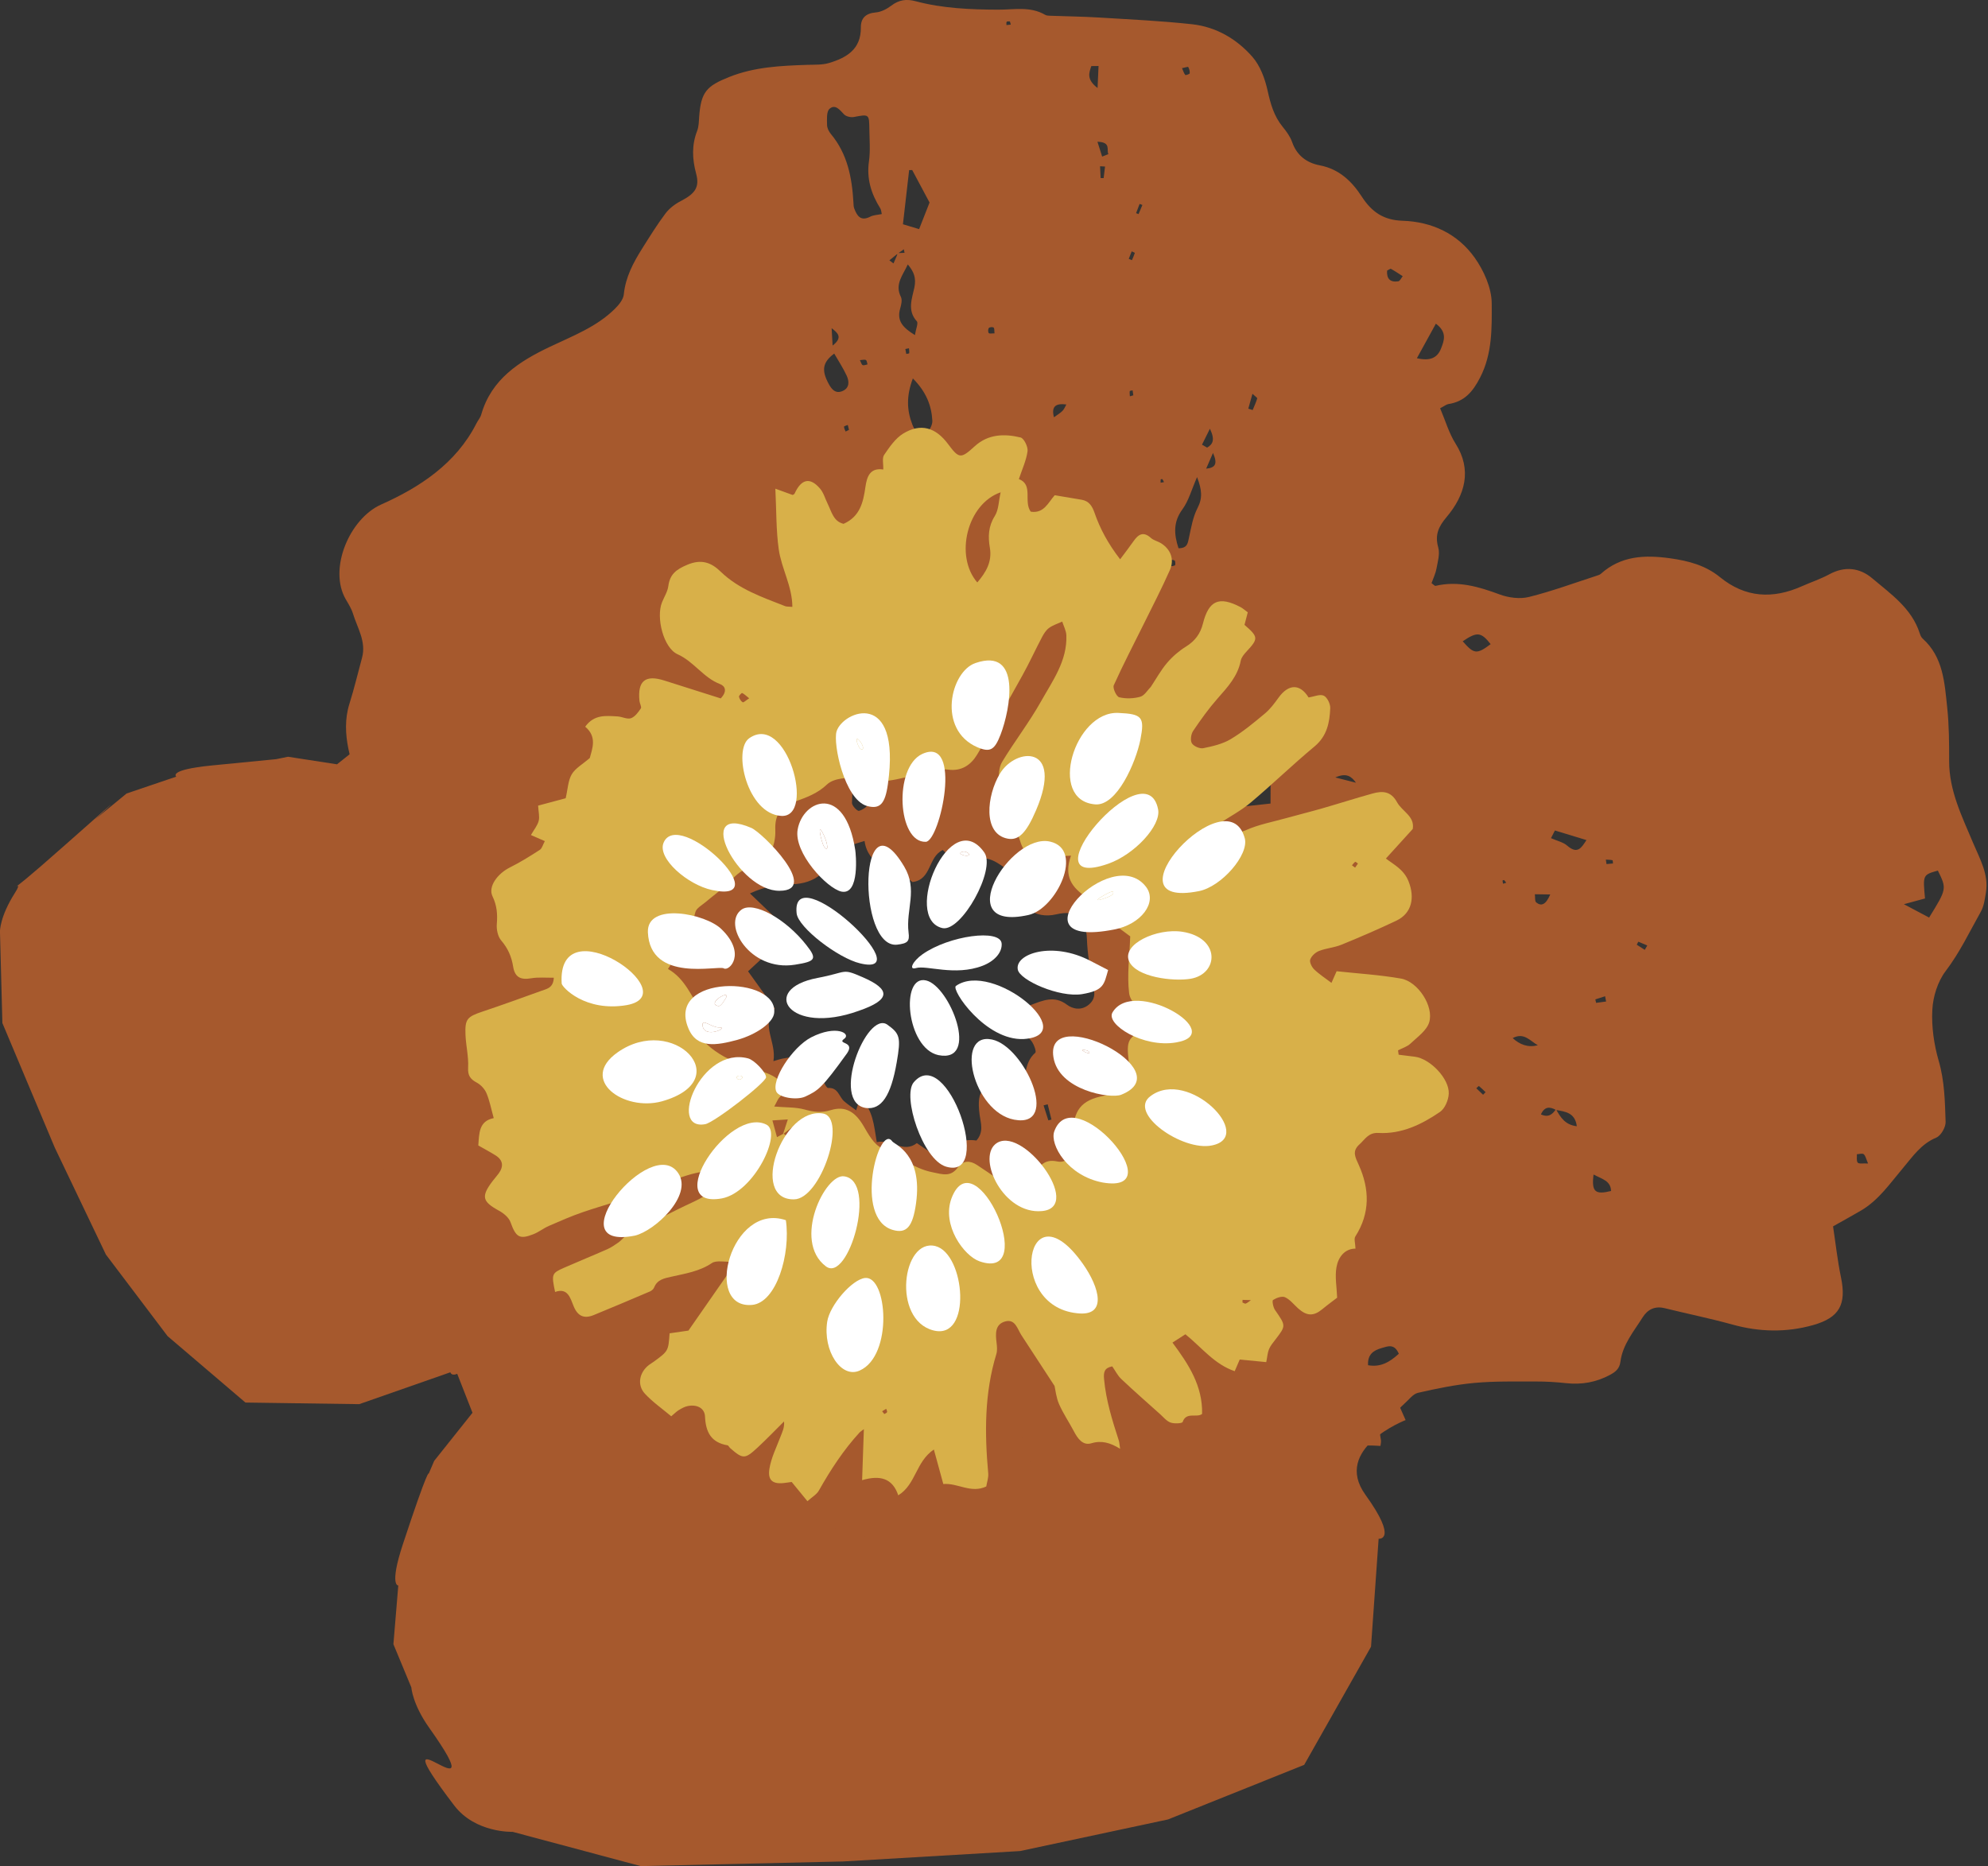<?xml version="1.0" encoding="UTF-8" standalone="no"?>
<!DOCTYPE svg PUBLIC "-//W3C//DTD SVG 1.1//EN" "http://www.w3.org/Graphics/SVG/1.1/DTD/svg11.dtd">
<svg width="100%" height="100%" viewBox="0 0 1262 1185" version="1.1" xmlns="http://www.w3.org/2000/svg" xmlns:xlink="http://www.w3.org/1999/xlink" xml:space="preserve" xmlns:serif="http://www.serif.com/" style="fill-rule:evenodd;clip-rule:evenodd;stroke-linejoin:round;stroke-miterlimit:2;">
    <rect x="0" y="0" width="1262" height="1185" fill="#333333" stroke="none"/>
    <g transform="matrix(1,0,0,1,-2611.49,-1000.55)">
        <g transform="matrix(2.659,0,0,2.659,290.998,-355.902)">
            <g transform="matrix(1,0,0,1,1010.98,701.587)">
                <path d="M0,125.689L-5.78,130.63C-5.78,130.63 -15.61,121.979 -22.834,130.691C-30.057,139.403 -30.768,136.226 -30.768,136.226L-52.524,143.837L-79.691,143.453L-98.282,127.588L-113.002,108.118L-125.213,82.575L-137.717,52.834L-138.294,30.984C-138.294,30.984 -138.386,27.505 -134.693,21.71C-131.388,16.522 -141.526,26.993 -122.515,10.112C-103.504,-6.769 -115.582,4.199 -115.582,4.199L-108.067,-1.978L-96.198,-6.004C-96.198,-6.004 -98.357,-7.618 -87.752,-8.669C-57.067,-11.712 -73.44,-9.954 -73.44,-9.954L-69.523,-10.754L-57.829,-8.945L-46.271,-18.148L-37.925,-14.811L-30.386,-10.392" style="fill:rgb(166,89,45);fill-rule:nonzero;"/>
            </g>
        </g>
        <g transform="matrix(2.659,0,0,2.659,290.998,-355.902)">
            <g transform="matrix(1,0,0,1,1204.71,932.768)">
                <path d="M0,-91.564L3.56,-83.543C3.56,-83.543 -14,-76.754 -6.04,-65.711C1.919,-54.668 -2.883,-55.203 -2.883,-55.203L-4.699,-29.426L-20.655,-1.214L-53.173,11.823L-88.485,19.368L-130.778,21.854L-179.05,22.957L-209.625,14.78C-209.625,14.78 -218.527,15.109 -223.57,8.494C-243.382,-17.501 -212.521,13.941 -229.561,-10.084C-233.559,-15.719 -233.81,-19.699 -233.81,-19.699L-238.094,-30.027L-236.93,-44.039C-236.93,-44.039 -239.139,-43.88 -235.823,-53.928C-229.634,-72.69 -229.665,-70.743 -229.665,-70.743L-228.36,-73.8L-219.215,-85.285L-225.393,-101.051L-216.034,-108.424L-205.636,-114.521" style="fill:rgb(166,89,45);fill-rule:nonzero;"/>
            </g>
        </g>
        <g transform="matrix(2.659,0,0,2.659,290.998,-355.902)">
            <g transform="matrix(1,0,0,1,1150.58,762.402)">
                <path d="M0,-137.146C-0.12,-137.382 -0.217,-137.638 -0.377,-137.843C-0.422,-137.901 -0.777,-137.828 -0.784,-137.783C-0.823,-137.528 -0.8,-137.263 -0.797,-137.001C-0.532,-137.048 -0.267,-137.095 0,-137.146M-36.781,-247.157C-37.045,-247.136 -37.421,-247.21 -37.543,-247.068C-37.682,-246.906 -37.594,-246.549 -37.604,-246.277C-37.259,-246.316 -36.913,-246.356 -36.567,-246.395C-36.639,-246.649 -36.709,-246.902 -36.781,-247.157M-7.32,-157.87C-7.375,-158.256 -7.433,-158.658 -7.489,-159.06C-7.728,-158.998 -8.159,-158.962 -8.172,-158.87C-8.228,-158.465 -8.162,-158.044 -8.14,-157.63C-7.905,-157.699 -7.671,-157.767 -7.32,-157.87M-40.455,-172.664C-40.531,-173.27 -40.441,-173.842 -40.675,-174.046C-40.888,-174.233 -41.638,-174.167 -41.81,-173.945C-42.021,-173.675 -42.034,-173.008 -41.832,-172.739C-41.678,-172.534 -41.056,-172.679 -40.455,-172.664M114.785,-25.458C114.986,-25.806 115.187,-26.155 115.387,-26.502C114.672,-26.802 113.957,-27.103 113.242,-27.404C113.119,-27.162 112.996,-26.92 112.873,-26.679C113.511,-26.272 114.148,-25.866 114.785,-25.458M76.186,9.141C76.384,8.936 76.582,8.73 76.78,8.525C76.259,8.026 75.748,7.514 75.192,7.055C75.156,7.025 74.782,7.403 74.566,7.59C75.105,8.108 75.646,8.625 76.186,9.141M105.651,-45.939C106.159,-45.987 106.68,-46.035 107.201,-46.083C107.162,-46.355 107.17,-46.843 107.077,-46.863C106.563,-46.974 106.024,-46.971 105.494,-47.007C105.533,-46.743 105.572,-46.479 105.651,-45.939M80.953,-41.244C81.204,-41.322 81.455,-41.401 81.706,-41.48C81.546,-41.694 81.406,-41.93 81.213,-42.109C81.157,-42.161 80.827,-42.041 80.829,-42.01C80.843,-41.753 80.904,-41.5 80.953,-41.244M-64.092,104.457C-64.155,103.603 -64.039,102.923 -64.25,102.799C-64.686,102.542 -65.295,102.583 -65.833,102.5C-65.86,102.934 -66.075,103.572 -65.873,103.758C-65.507,104.098 -64.892,104.169 -64.092,104.457M-63.458,-90.413C-63.038,-90.41 -62.783,-90.408 -62.528,-90.406C-62.53,-90.688 -62.438,-91.029 -62.563,-91.237C-62.678,-91.427 -63.029,-91.476 -63.276,-91.588C-63.335,-91.205 -63.395,-90.822 -63.458,-90.413M0.896,-116.984C1.615,-117.08 2.184,-117.047 2.619,-117.271C2.771,-117.349 2.726,-118.343 2.541,-118.43C2.101,-118.637 1.509,-118.625 1.014,-118.528C0.907,-118.506 0.946,-117.747 0.896,-116.984M-112.11,-29.615C-112.621,-30.449 -112.766,-30.999 -113.086,-31.134C-113.555,-31.332 -114.162,-31.303 -114.68,-31.206C-114.794,-31.184 -114.911,-30.177 -114.798,-30.125C-114.337,-29.914 -113.786,-29.898 -112.11,-29.615M-72.594,-166.268C-72.311,-165.724 -72.209,-165.208 -71.935,-165.087C-71.632,-164.955 -71.17,-165.185 -70.777,-165.257C-70.899,-165.619 -70.92,-166.152 -71.169,-166.297C-71.459,-166.468 -71.947,-166.301 -72.594,-166.268M-61.744,-168.928C-61.672,-168.539 -61.599,-168.148 -61.526,-167.758C-61.28,-167.81 -60.83,-167.839 -60.821,-167.918C-60.777,-168.307 -60.851,-168.709 -60.882,-169.106C-61.127,-169.055 -61.371,-169.005 -61.744,-168.928M4.307,-235.99C4.609,-235.306 4.758,-234.759 5.089,-234.364C5.179,-234.257 6.127,-234.579 6.146,-234.761C6.199,-235.254 6.033,-235.815 5.793,-236.263C5.736,-236.369 5.046,-236.135 4.307,-235.99M-14.07,-212.5C-14.466,-212.523 -14.862,-212.544 -15.258,-212.567C-15.212,-211.625 -15.166,-210.683 -15.12,-209.742C-14.881,-209.742 -14.642,-209.741 -14.402,-209.741C-14.292,-210.661 -14.181,-211.581 -14.07,-212.5M1.622,-63.786C2.565,-64.088 3.354,-64.116 3.527,-64.456C3.73,-64.857 3.578,-65.74 3.247,-66.018C2.972,-66.249 2.03,-66.082 1.727,-65.763C1.453,-65.478 1.646,-64.748 1.622,-63.786M-5.154,-203.315C-5.374,-203.403 -5.594,-203.49 -5.813,-203.578C-6.096,-202.842 -6.377,-202.106 -6.659,-201.371C-6.462,-201.294 -6.265,-201.217 -6.068,-201.141L-5.154,-203.315ZM-8.409,-190.456C-8.156,-190.351 -7.903,-190.246 -7.65,-190.141C-7.407,-190.714 -7.147,-191.282 -6.956,-191.872C-6.942,-191.911 -7.442,-192.118 -7.704,-192.246C-7.939,-191.649 -8.174,-191.052 -8.409,-190.456M-75.199,-149.62C-75.293,-150 -75.392,-150.399 -75.49,-150.798C-75.806,-150.658 -76.382,-150.522 -76.385,-150.375C-76.393,-149.993 -76.148,-149.606 -76.004,-149.221C-75.768,-149.338 -75.53,-149.456 -75.199,-149.62M45.836,-65.366C44.764,-66.875 43.557,-67.804 40.908,-66.625C43.15,-66.052 44.493,-65.709 45.836,-65.366M-27.761,11.421C-28.089,11.507 -28.418,11.592 -28.747,11.678C-28.365,12.872 -27.984,14.066 -27.604,15.259C-27.355,15.196 -27.108,15.131 -26.86,15.067C-27.16,13.852 -27.46,12.637 -27.761,11.421M-23.302,-155.685C-25.704,-155.996 -26.975,-155.347 -26.268,-152.623C-25.379,-153.276 -24.722,-153.648 -24.216,-154.167C-23.814,-154.58 -23.6,-155.172 -23.302,-155.685M102.984,-13.627L103.166,-12.801C103.962,-12.908 104.757,-13.014 105.552,-13.121C105.473,-13.541 105.394,-13.961 105.315,-14.381C104.538,-14.129 103.761,-13.878 102.984,-13.627M20.135,-154.688C20.481,-154.578 20.827,-154.466 21.174,-154.355C21.551,-155.273 21.98,-156.174 22.258,-157.122C22.309,-157.295 21.737,-157.651 21.126,-158.237C20.731,-156.826 20.434,-155.757 20.135,-154.688M11.706,-144.115C10.919,-142.304 10.496,-141.331 10.073,-140.358C12.285,-140.577 12.854,-141.489 11.706,-144.115M168.098,25.558C167.622,24.471 167.501,23.711 167.056,23.338C166.736,23.071 165.983,23.322 165.425,23.342C165.468,24.032 165.272,24.92 165.629,25.349C165.917,25.696 166.871,25.488 168.098,25.558M-79.342,-173.905C-79.275,-172.712 -79.209,-171.52 -79.111,-169.75C-76.541,-171.74 -77.953,-172.819 -79.342,-173.905M-14.76,-214.876C-14.263,-215.072 -13.765,-215.267 -13.267,-215.463C-13.789,-216.459 -12.526,-218.325 -15.883,-218.42C-15.438,-217.017 -15.1,-215.947 -14.76,-214.876M-15.62,-236.507C-16.196,-236.5 -16.773,-236.493 -17.35,-236.486C-17.851,-234.935 -18.602,-233.36 -15.854,-231.249C-15.752,-233.538 -15.686,-235.022 -15.62,-236.507M92.22,-38.685C90.656,-38.707 89.601,-38.721 88.545,-38.735C88.642,-38.061 88.494,-37.078 88.881,-36.772C90.032,-35.862 91.117,-36.118 92.22,-38.685M9.077,-146.083C9.484,-145.85 9.892,-145.617 10.3,-145.384C11.622,-146.162 12.271,-147.182 10.967,-149.89C10.084,-148.113 9.58,-147.098 9.077,-146.083M53.267,-187.652C53.12,-185.741 53.98,-184.791 55.937,-185.092C56.344,-185.155 56.647,-185.891 56.999,-186.317C56.069,-186.91 55.156,-187.531 54.194,-188.065C54.042,-188.15 53.671,-187.841 53.267,-187.652M-172.883,30.451C-171.944,30.321 -170.87,30.262 -170.866,30.159C-170.826,29.208 -170.972,28.249 -171.062,27.291C-171.626,27.384 -172.603,27.352 -172.676,27.592C-172.916,28.389 -172.83,29.285 -172.883,30.451M36.658,-56.548C34.351,-58.101 32.797,-56.559 30.916,-55.438C34.714,-53.777 34.714,-53.777 36.658,-56.548M-104.135,-58.294C-102.656,-57.141 -102.139,-56.504 -101.479,-56.274C-100.37,-55.887 -99.055,-55.905 -99.039,-57.458C-99.033,-57.996 -100.141,-58.784 -100.879,-59.017C-101.482,-59.208 -102.293,-58.742 -104.135,-58.294M-118.199,-9.574C-114.923,-9.218 -114.923,-9.218 -112.34,-11.17C-114.675,-12.923 -116.348,-12.243 -118.199,-9.574M83.252,-4.386C84.954,-2.824 86.893,-2.071 89.255,-2.676C87.398,-3.71 85.961,-5.833 83.252,-4.386M-51.118,38.838C-52.453,40.232 -53.521,41.347 -54.722,42.601C-51.266,42.495 -51.266,42.495 -51.118,38.838M102.557,28.188C102.049,32.318 102.931,33.064 106.738,32.122C106.656,29.673 104.646,29.302 102.557,28.188M22.85,-37.008C24.861,-33.78 26.602,-36.626 28.496,-37.158C25.611,-39.498 25.611,-39.498 22.85,-37.008M92.392,-52.13C93.854,-51.48 95.297,-51.181 96.268,-50.338C98.708,-48.219 99.628,-49.768 100.865,-51.669C98.199,-52.481 95.892,-53.184 93.335,-53.961C93.063,-53.433 92.733,-52.794 92.392,-52.13M71.321,-99.138C74.012,-96.048 74.683,-95.979 77.99,-98.455C75.682,-101.371 74.768,-101.464 71.321,-99.138M18.852,-59.676C21.653,-59.981 23.315,-60.162 25.439,-60.393C25.446,-62.235 25.452,-63.819 25.462,-66.58C22.975,-63.982 21.328,-62.262 18.852,-59.676M56.069,70.985C54.995,68.5 53.459,69.194 51.965,69.625C50.021,70.187 48.581,71.129 48.721,73.723C51.707,74.251 53.865,73.007 56.069,70.985M-34.735,96.972C-32.531,97.479 -31.474,97.035 -31.184,95.466C-30.813,93.463 -32.191,91.656 -35.334,90.221C-35.124,92.583 -34.936,94.719 -34.735,96.972M11.284,-32.719C14.939,-31.002 18.201,-32.381 19.536,-35.908C16.202,-36.71 13.856,-35.213 11.284,-32.719M32.394,91.036C30.118,91.406 28.542,91.402 27.211,91.973C26.39,92.326 25.433,93.573 25.467,94.38C25.501,95.216 26.565,96.541 27.35,96.679C28.329,96.85 29.81,96.317 30.479,95.56C31.321,94.607 31.562,93.122 32.394,91.036M60.382,-166.73C63.562,-165.997 65.28,-166.816 66.151,-169.061C66.874,-170.923 67.678,-172.908 64.915,-174.979C63.365,-172.159 61.973,-169.625 60.382,-166.73M-78.727,-167.839C-81.494,-165.768 -81.8,-163.887 -80.079,-160.667C-79.331,-159.265 -78.399,-158.171 -76.723,-158.901C-75.028,-159.639 -75.132,-161.228 -75.756,-162.579C-76.598,-164.397 -77.721,-166.087 -78.727,-167.839M3.47,-121.356C5.602,-121.342 5.682,-122.572 5.967,-123.875C6.494,-126.284 6.905,-128.824 8.02,-130.969C9.236,-133.313 9.072,-135.301 7.899,-138.341C6.564,-135.3 5.896,-132.68 4.411,-130.658C2.218,-127.669 2.348,-124.766 3.47,-121.356M184.761,-44.384C181.166,-43.375 181.166,-43.375 181.69,-37.727C180.178,-37.316 178.637,-36.897 176.653,-36.358C179.052,-35.087 180.878,-34.121 182.673,-33.169C186.896,-40.026 186.896,-40.026 184.761,-44.384M-61.163,-189.123C-62.289,-186.603 -64.343,-184.412 -62.813,-181.385C-62.453,-180.67 -62.707,-179.51 -62.967,-178.641C-63.862,-175.64 -62.324,-174.027 -59.459,-172.253C-59.229,-173.719 -58.601,-175.114 -59.008,-175.556C-61.378,-178.136 -60.104,-181.122 -59.589,-183.604C-59.103,-185.956 -59.734,-187.427 -61.163,-189.123M-59.951,-161.906C-61.561,-157.624 -61.374,-154.25 -60.074,-150.895C-59.524,-149.475 -58.575,-148.061 -56.95,-148.781C-56.094,-149.161 -55.246,-150.768 -55.298,-151.775C-55.483,-155.417 -56.765,-158.7 -59.951,-161.906M-66.21,-93.753C-64.702,-95.107 -63.457,-96.223 -62.344,-97.222C-63.796,-100.026 -65.143,-102.625 -66.478,-105.202C-71.978,-102.865 -71.918,-99.904 -66.21,-93.753M-60.108,-211.663C-60.353,-211.657 -60.596,-211.652 -60.839,-211.646C-61.325,-207.405 -61.811,-203.164 -62.32,-198.718C-60.984,-198.316 -59.852,-197.976 -58.458,-197.556C-57.496,-200.005 -56.644,-202.177 -55.965,-203.906C-57.473,-206.727 -58.79,-209.195 -60.108,-211.663M-71.278,-74.945C-72.589,-75.469 -73.533,-74.35 -73.691,-72.841C-74.121,-68.757 -74.382,-64.649 -74.487,-60.543C-74.504,-59.885 -73.218,-58.552 -72.817,-58.654C-71.929,-58.878 -70.597,-59.772 -70.548,-60.468C-70.354,-63.279 -70.525,-66.122 -70.668,-68.947C-70.761,-70.799 -71.036,-72.643 -71.278,-74.945M-67.369,-201.155C-67.497,-201.659 -67.507,-202.161 -67.735,-202.526C-69.893,-205.968 -71.025,-209.576 -70.433,-213.747C-70.077,-216.242 -70.304,-218.826 -70.336,-221.37C-70.383,-225.068 -70.397,-225.008 -74.048,-224.328C-74.781,-224.191 -75.896,-224.447 -76.377,-224.955C-77.407,-226.042 -78.498,-227.486 -79.851,-226.275C-80.606,-225.599 -80.451,-223.747 -80.436,-222.427C-80.428,-221.699 -80.009,-220.853 -79.523,-220.272C-75.558,-215.525 -74.482,-209.851 -74.137,-203.924C-74.109,-203.449 -74.115,-202.943 -73.953,-202.508C-73.283,-200.71 -72.406,-199.35 -70.109,-200.534C-69.335,-200.932 -68.36,-200.943 -67.369,-201.155M-68.563,20.462C-65.149,19.668 -62.209,23.205 -58.994,20.687C-57.285,21.861 -55.644,22.988 -53.845,24.223C-51.317,20.94 -48.299,19.549 -44.771,20.071C-42.954,17.986 -43.758,15.916 -44.017,13.905C-44.822,7.649 -43.079,6.228 -37.272,8.349C-36.441,8.652 -35.491,8.631 -34.487,8.776C-32.756,5.599 -33.635,1.616 -30.718,-0.891C-30.429,-1.138 -30.972,-2.667 -31.44,-3.403C-32.024,-4.321 -33.073,-4.939 -33.673,-5.851C-35.53,-8.671 -34.845,-11.18 -31.704,-12.328C-28.962,-13.329 -26.218,-14.657 -23.188,-12.376C-21.818,-11.344 -19.695,-10.847 -17.87,-12.437C-16.055,-14.018 -16.667,-15.736 -17.031,-17.667C-17.677,-21.084 -18.271,-24.554 -18.395,-28.02C-18.576,-33.135 -20.796,-35.088 -25.759,-33.929C-30.793,-32.753 -34.897,-35.816 -35.272,-40.974C-35.338,-41.877 -35.354,-43.249 -35.895,-43.576C-38.652,-45.247 -41.01,-48.064 -44.817,-47.181C-47.9,-46.466 -50.689,-47.073 -52.803,-49.299C-56.406,-47.595 -55.405,-42.229 -60.04,-41.652C-63.791,-44.937 -70.507,-44.739 -71.488,-51.458C-74.081,-50.672 -76.26,-50.013 -78.615,-49.3C-79.712,-44.292 -83.266,-41.285 -88.781,-41.117C-92.065,-41.016 -95.252,-40.644 -98.838,-38.928C-96.76,-36.939 -95.062,-35.333 -93.386,-33.704C-90.148,-30.558 -90.137,-28.925 -93.338,-25.892C-95.247,-24.083 -97.184,-22.301 -99.294,-20.333C-97.182,-17.394 -95.101,-14.498 -92.913,-11.452C-96.332,-7.398 -92.469,-3.551 -93.238,1.118C-92.091,0.788 -91.635,0.616 -91.164,0.528C-84.896,-0.642 -84.232,-0.278 -81.428,5.675C-81.102,6.368 -80.554,7.546 -80.17,7.522C-77.792,7.371 -77.595,9.591 -76.382,10.673C-75.535,11.429 -74.569,12.051 -73.488,12.859C-73.058,11.497 -72.84,10.806 -72.539,9.854C-69.412,12.782 -69.273,16.357 -68.563,20.462M93.593,12.775C92.143,11.982 90.897,11.861 89.989,13.834C91.837,14.673 92.761,13.775 93.585,12.599C94.65,14.478 95.729,16.341 98.564,16.657C98.14,13.392 95.798,13.168 93.593,12.775M-63.663,-191.83C-63.088,-191.853 -62.513,-191.877 -61.938,-191.901C-61.993,-192.179 -62.049,-192.459 -62.105,-192.737C-62.621,-192.372 -63.137,-192.007 -63.652,-191.642C-64.287,-191.129 -64.921,-190.616 -65.556,-190.103C-65.228,-189.857 -64.899,-189.61 -64.572,-189.364C-64.285,-190.024 -63.99,-190.68 -63.717,-191.345C-63.66,-191.484 -63.678,-191.654 -63.663,-191.83M65.929,-154.78C67.211,-151.775 68.042,-148.815 69.619,-146.33C73.582,-140.087 71.905,-134.058 67.479,-128.813C65.527,-126.5 64.634,-124.541 65.481,-121.534C65.914,-119.999 65.36,-118.134 65.048,-116.457C64.825,-115.259 64.264,-114.125 63.878,-113.031C64.34,-112.699 64.634,-112.325 64.829,-112.371C70.203,-113.633 75.137,-112.182 80.136,-110.325C82.277,-109.529 84.975,-109.181 87.146,-109.722C92.658,-111.094 98.016,-113.084 103.433,-114.833C103.733,-114.93 104.063,-115.04 104.291,-115.244C109.131,-119.574 114.782,-119.802 120.862,-118.953C125.231,-118.341 129.276,-117.279 132.73,-114.46C138.795,-109.511 145.354,-109.181 152.312,-112.289C154.479,-113.256 156.76,-114.001 158.835,-115.129C162.532,-117.139 166.099,-116.706 169.087,-114.178C173.522,-110.427 178.503,-107.027 180.429,-101.054C180.572,-100.607 180.773,-100.103 181.108,-99.804C186.059,-95.365 186.359,-89.22 186.991,-83.296C187.441,-79.064 187.457,-74.773 187.452,-70.509C187.444,-63.404 190.55,-57.27 193.187,-50.959C194.768,-47.177 196.949,-43.497 196.227,-39.128C195.97,-37.582 195.769,-35.907 195.022,-34.582C192.329,-29.794 189.996,-24.832 186.613,-20.382C184.72,-17.892 183.602,-14.301 183.435,-11.137C183.22,-7.088 183.835,-2.831 184.97,1.083C186.365,5.901 186.448,10.761 186.608,15.627C186.65,16.896 185.489,18.919 184.378,19.378C180.757,20.873 178.762,23.884 176.432,26.641C173.361,30.275 170.66,34.281 166.44,36.772C164.409,37.971 162.336,39.098 159.736,40.566C160.322,44.42 160.779,48.638 161.634,52.774C162.958,59.185 161.3,62.368 154.934,64.153C148.564,65.939 142.175,65.805 135.756,64.028C130.405,62.546 124.952,61.441 119.56,60.11C117.2,59.527 115.473,60.393 114.265,62.312C112.159,65.659 109.513,68.772 108.975,72.875C108.759,74.521 107.88,75.273 106.508,76.016C103.175,77.822 99.705,78.411 95.97,78.006C93.62,77.751 91.245,77.605 88.882,77.612C83.969,77.626 79.03,77.504 74.148,77.949C69.606,78.363 65.092,79.297 60.637,80.319C59.421,80.597 58.452,82 57.394,82.914C56.461,83.717 55.674,84.758 54.627,85.346C51.112,87.319 51.09,87.257 51.801,91.633C51.872,92.07 51.724,92.541 51.677,92.996C46.452,92.706 46.423,92.682 43.061,97.022C40.921,99.782 38.795,102.561 36.827,105.444C34.992,108.134 32.81,109.442 29.35,109.631C25.321,109.851 21.29,110.936 17.377,112.054C13.66,113.117 10.077,112.543 6.584,111.662C-0.024,109.994 -6.572,108.059 -13.073,106.005C-18.114,104.415 -22.83,104.176 -27.871,106.443C-34.685,109.507 -41.965,111.039 -49.467,111.719C-54.192,112.149 -58.843,113.42 -63.527,114.312C-69.335,115.417 -74.828,114.762 -80.147,111.956C-82.634,110.644 -85.438,109.787 -88.196,109.17C-95.615,107.512 -103.081,106.06 -110.543,104.604C-112.821,104.159 -114.571,103.091 -116.258,101.475C-119.006,98.842 -121.288,98.564 -123.771,101.227C-127.469,105.192 -132.107,105.301 -136.696,105.816C-137.066,105.461 -137.464,105.266 -137.494,105.025C-138.068,100.389 -140.441,97.429 -144.759,95.3C-148.834,93.291 -152.338,90.141 -156.17,87.608C-157.808,86.525 -157.749,85.076 -157.733,83.433C-157.713,81.229 -157.67,78.976 -158.08,76.83C-158.566,74.286 -159.845,72.253 -162.432,70.95C-165.924,69.189 -165.974,68.528 -165.018,64.493C-164.008,60.225 -165.912,56.531 -168.118,53.339C-171.356,48.652 -175.291,44.444 -178.934,40.036C-179.031,39.916 -179.238,39.87 -179.304,39.743C-183.507,31.643 -190.263,24.354 -187.893,14.127C-187.455,12.24 -186.328,10.234 -184.925,8.914C-182.629,6.753 -181.627,4.25 -183.019,1.673C-185.469,-2.863 -183.933,-7.305 -183.558,-11.809C-183.454,-13.052 -183.261,-14.29 -183.196,-15.534C-182.894,-21.357 -182.674,-27.185 -182.298,-33.002C-182.219,-34.222 -181.576,-35.399 -181.251,-36.61C-180.804,-38.273 -180.184,-39.931 -180.037,-41.625C-179.618,-46.458 -180.139,-47.017 -184.758,-48.111C-186.412,-48.502 -188.016,-49.113 -189.442,-49.56C-189.528,-50.18 -189.627,-50.414 -189.56,-50.482C-185.791,-54.25 -187.306,-57.334 -189.967,-61.238C-192.403,-64.813 -193.872,-69.311 -194.739,-73.61C-195.416,-76.964 -195.589,-80.652 -194.474,-84.183C-193.331,-87.806 -192.459,-91.514 -191.46,-95.182C-190.403,-99.057 -192.558,-102.29 -193.614,-105.727C-193.982,-106.927 -194.685,-108.039 -195.325,-109.138C-199.556,-116.402 -194.429,-128.433 -186.894,-131.794C-177.75,-135.873 -169.01,-141.542 -164.14,-151.172C-163.781,-151.881 -163.213,-152.519 -163,-153.263C-160.573,-161.748 -153.933,-165.966 -146.61,-169.455C-141.177,-172.044 -135.478,-174.181 -131.096,-178.521C-130.148,-179.459 -129.079,-180.748 -128.959,-181.962C-128.552,-186.097 -126.688,-189.557 -124.563,-192.938C-122.788,-195.764 -121.023,-198.612 -119.023,-201.277C-118.11,-202.492 -116.764,-203.525 -115.401,-204.232C-112.013,-205.99 -110.799,-207.477 -111.689,-210.798C-112.634,-214.319 -112.771,-217.622 -111.443,-221.032C-111.051,-222.041 -111.05,-223.22 -110.972,-224.328C-110.544,-230.336 -109.183,-231.731 -103.788,-233.885C-97.743,-236.299 -91.491,-236.564 -85.169,-236.781C-83.424,-236.841 -81.592,-236.732 -79.957,-237.224C-75.792,-238.474 -72.312,-240.487 -72.368,-245.689C-72.393,-247.915 -71.216,-249.093 -68.814,-249.294C-67.527,-249.402 -66.152,-250.119 -65.094,-250.923C-63.271,-252.307 -61.497,-252.563 -59.296,-251.976C-52.834,-250.251 -46.188,-249.981 -39.546,-249.958C-35.766,-249.944 -31.926,-250.804 -28.371,-248.729C-27.99,-248.507 -27.448,-248.517 -26.979,-248.499C-23.19,-248.356 -19.396,-248.318 -15.614,-248.086C-8.164,-247.628 -0.697,-247.286 6.717,-246.476C12.444,-245.85 17.377,-242.958 21.107,-238.697C22.976,-236.563 24.109,-233.483 24.736,-230.645C25.438,-227.463 26.257,-224.523 28.348,-221.971C29.246,-220.875 30.136,-219.655 30.595,-218.339C31.72,-215.115 34.104,-213.373 37.194,-212.787C41.84,-211.907 44.881,-208.943 47.237,-205.299C49.597,-201.651 52.439,-199.695 56.938,-199.554C63.946,-199.335 70.097,-196.463 74.156,-190.76C76.363,-187.66 78.225,-183.518 78.245,-179.835C78.277,-173.936 78.406,-167.832 75.478,-162.122C73.71,-158.677 71.717,-156.366 67.882,-155.778C67.443,-155.71 67.048,-155.364 65.929,-154.78" style="fill:rgb(166,89,45);fill-rule:nonzero;"/>
            </g>
        </g>
        <g transform="matrix(2.659,0,0,2.659,290.998,-355.902)">
            <g transform="matrix(1,0,0,1,1196.21,762.405)">
                <path d="M0,-45.089C0.229,-45.419 0.453,-45.742 0.677,-46.067C0.454,-46.215 0.112,-46.537 0.03,-46.481C-0.276,-46.272 -0.498,-45.938 -0.751,-45.65C-0.538,-45.491 -0.325,-45.332 0,-45.089M-112.392,85.382C-112.162,85.231 -111.808,85.124 -111.738,84.919C-111.666,84.704 -111.868,84.397 -111.95,84.131C-112.272,84.325 -112.596,84.519 -112.919,84.714C-112.743,84.936 -112.568,85.159 -112.392,85.382M-54.578,-79.803C-54.684,-80.075 -54.79,-80.349 -54.896,-80.622C-55.591,-80.355 -56.287,-80.087 -56.982,-79.82C-56.876,-79.546 -56.77,-79.271 -56.663,-78.996C-55.968,-79.265 -55.272,-79.533 -54.578,-79.803M-26.868,58.116C-26.876,58.326 -26.883,58.537 -26.891,58.748C-26.624,58.844 -26.295,59.087 -26.104,59.005C-25.658,58.814 -25.279,58.468 -24.873,58.184C-25.538,58.162 -26.203,58.139 -26.868,58.116M-144.654,-85.527C-145.456,-86.16 -145.855,-86.576 -146.343,-86.788C-146.458,-86.839 -147.145,-86.142 -147.09,-85.894C-146.98,-85.396 -146.626,-84.826 -146.201,-84.578C-146.008,-84.465 -145.409,-85.044 -144.654,-85.527M-175.866,3.773C-175.948,3.579 -176.029,3.386 -176.11,3.191C-176.845,3.475 -177.579,3.759 -178.313,4.043C-178.21,4.281 -178.105,4.52 -178.002,4.759C-177.29,4.431 -176.578,4.101 -175.866,3.773M-140.155,41.111C-141.769,41.524 -143.382,41.937 -145.27,42.421C-142.688,44.588 -142.688,44.588 -140.155,41.111M-90.196,-113.187C-88.12,-115.62 -86.621,-118.116 -87.2,-121.494C-87.65,-124.117 -87.573,-126.59 -86.016,-129.058C-85.086,-130.529 -85.104,-132.599 -84.624,-134.715C-92.646,-131.949 -95.666,-119.485 -90.196,-113.187M-67.833,-47.958C-70.511,-47.798 -72.313,-47.736 -74.106,-47.573C-77.411,-47.274 -79.048,-48.405 -79.946,-51.368C-80.321,-52.607 -80.886,-54.039 -81.833,-54.799C-83.874,-56.437 -84.42,-58.587 -84.731,-60.922C-84.938,-62.459 -85.211,-64.017 -85.145,-65.552C-85.075,-67.165 -85.068,-69.022 -84.285,-70.32C-81.328,-75.22 -77.792,-79.78 -74.998,-84.764C-72.232,-89.696 -68.699,-94.472 -68.936,-100.572C-68.979,-101.674 -69.576,-102.753 -69.917,-103.842C-70.976,-103.354 -72.135,-103.003 -73.061,-102.331C-73.781,-101.808 -74.32,-100.943 -74.75,-100.128C-76.341,-97.11 -77.758,-93.995 -79.415,-91.015C-82.943,-84.669 -86.484,-78.325 -90.224,-72.103C-91.712,-69.626 -93.955,-68.036 -97.217,-68.503C-98.402,-68.673 -99.678,-68.275 -100.903,-68.08C-106.754,-67.15 -112.321,-64.504 -118.602,-66.201C-120.894,-66.82 -124.521,-66.439 -126.062,-64.967C-128.352,-62.776 -131.015,-61.846 -133.631,-60.898C-137.089,-59.644 -138.566,-57.868 -138.42,-54.073C-138.269,-50.126 -140.087,-46.227 -143.941,-45.309C-146.939,-44.595 -148.234,-42.73 -150.076,-41.006C-151.639,-39.545 -153.387,-38.284 -155.02,-36.896C-155.911,-36.137 -157.258,-35.431 -157.501,-34.473C-158.764,-29.513 -161.229,-25.158 -164.043,-20.9C-159.869,-18.527 -158.51,-14.273 -156.014,-10.847C-156.938,-9.764 -157.712,-8.858 -158.554,-7.87C-155.108,-1.397 -149.243,1.211 -142.867,3.163C-141.126,3.696 -139.261,4.293 -137.88,5.395C-136.678,6.355 -135.54,7.979 -137.343,9.694C-137.835,10.162 -138.07,10.898 -138.678,11.951C-135.898,12.19 -133.551,12.073 -131.399,12.668C-129.245,13.264 -127.416,13.499 -125.155,12.808C-121.616,11.727 -119.294,13.294 -117.354,16.593C-116.202,18.551 -114.898,21.003 -113.036,21.843C-108.977,23.672 -105.554,26.705 -100.95,27.634C-98.456,28.137 -96.566,28.859 -94.834,26.48C-93.575,24.752 -91.893,24.845 -90.296,25.89C-87.185,27.926 -84.148,30.077 -80.738,32.415C-78.822,32.132 -77.561,30.452 -76.583,28.396C-75.518,26.155 -74.142,24.434 -71.207,25.05C-69.061,25.5 -68.025,24.162 -67.646,22.282C-67.404,21.078 -67.306,19.824 -67.313,18.594C-67.349,12.913 -65.4,10.423 -60.014,9.388C-56.087,8.633 -53.537,5.239 -54.01,1.398C-54.667,-3.95 -54.3,-4.605 -49.576,-6.736C-49.198,-6.906 -48.938,-7.334 -48.529,-7.732C-49.055,-8.239 -49.567,-8.61 -49.92,-9.098C-51.357,-11.087 -53.696,-12.999 -53.954,-15.149C-54.473,-19.484 -53.85,-23.956 -53.688,-28.681C-55.914,-30.333 -58.438,-32.207 -60.693,-33.881C-61.983,-35.443 -62.883,-37.124 -64.277,-38.097C-67.491,-40.341 -69.632,-42.857 -67.833,-47.958M-136.451,18.43C-135.752,18.842 -134.828,19.765 -134.393,19.574C-132.771,18.861 -131.309,17.784 -129.467,16.646C-130.438,15.879 -131.11,15.349 -131.769,14.828C-133.488,16.16 -135.036,17.359 -136.583,18.565C-136.236,17.5 -135.891,16.434 -135.435,15.032C-136.907,15.128 -137.884,15.191 -139.107,15.27C-138.692,16.793 -138.372,17.968 -138.021,19.26C-137.24,18.848 -136.846,18.639 -136.451,18.43M-48.777,-88.248C-47.493,-90.179 -46.37,-92.247 -44.877,-94C-43.597,-95.503 -42.022,-96.853 -40.345,-97.897C-38.212,-99.224 -36.934,-100.962 -36.335,-103.348C-34.938,-108.911 -32.477,-109.985 -27.344,-107.297C-26.804,-107.015 -26.343,-106.581 -25.625,-106.057C-25.879,-105.083 -26.136,-104.097 -26.405,-103.062C-23.08,-100.185 -23.062,-99.775 -25.889,-96.731C-26.481,-96.092 -27.144,-95.314 -27.3,-94.508C-28.019,-90.8 -30.417,-88.226 -32.791,-85.531C-34.938,-83.095 -36.851,-80.435 -38.665,-77.738C-39.174,-76.983 -39.391,-75.497 -38.977,-74.803C-38.549,-74.086 -37.093,-73.444 -36.257,-73.613C-34.004,-74.068 -31.632,-74.619 -29.693,-75.777C-26.798,-77.508 -24.161,-79.704 -21.559,-81.874C-20.299,-82.924 -19.269,-84.295 -18.304,-85.643C-15.861,-89.054 -13.12,-88.993 -11.11,-85.731C-9.771,-85.932 -8.36,-86.578 -7.472,-86.149C-6.644,-85.748 -5.896,-84.183 -5.937,-83.164C-6.074,-79.729 -6.708,-76.505 -9.692,-74.024C-14.887,-69.706 -19.743,-64.983 -24.915,-60.637C-27.219,-58.7 -29.944,-57.267 -32.975,-55.279C-30.334,-53.261 -28.604,-52.9 -26.104,-54.023C-23.055,-55.392 -19.667,-56.016 -16.415,-56.925C-13.58,-57.718 -10.72,-58.418 -7.892,-59.233C-3.879,-60.387 0.098,-61.663 4.12,-62.78C6.494,-63.44 8.53,-63.418 10.022,-60.7C11.229,-58.501 14.294,-57.365 13.759,-54.318C11.631,-51.977 9.57,-49.709 7.354,-47.269C9.146,-45.865 11.593,-44.709 12.734,-41.887C14.319,-37.968 13.572,-34.203 9.868,-32.44C5.551,-30.384 1.151,-28.49 -3.275,-26.68C-4.971,-25.987 -6.896,-25.866 -8.604,-25.197C-9.471,-24.859 -10.412,-23.997 -10.71,-23.156C-10.928,-22.538 -10.357,-21.362 -9.78,-20.802C-8.592,-19.646 -7.164,-18.735 -5.643,-17.578C-5.387,-18.155 -5.047,-18.92 -4.411,-20.355C0.567,-19.814 5.814,-19.503 10.958,-18.601C14.979,-17.895 18.854,-12.008 17.687,-8.163C17.089,-6.193 14.88,-4.649 13.231,-3.089C12.438,-2.337 11.256,-1.994 10.249,-1.467C10.298,-1.118 10.348,-0.77 10.396,-0.42C11.674,-0.263 12.952,-0.104 14.229,0.053C17.882,0.5 22.543,5.294 22.359,8.912C22.283,10.417 21.441,12.433 20.273,13.234C15.887,16.24 11.07,18.568 5.562,18.259C3.181,18.125 2.377,19.786 1.039,20.989C-0.778,22.625 0.017,24.003 0.873,25.896C3.466,31.634 3.621,37.413 0.056,42.979C-0.318,43.563 0.054,44.625 0.093,45.882C-2.464,45.885 -4.016,47.883 -4.446,50.313C-4.854,52.616 -4.379,55.074 -4.288,57.6C-5.272,58.358 -6.596,59.319 -7.853,60.359C-9.895,62.049 -11.525,62.014 -13.601,60.153C-14.632,59.229 -15.538,58.029 -16.742,57.484C-17.479,57.15 -18.789,57.639 -19.595,58.148C-19.854,58.312 -19.568,59.888 -19.121,60.532C-16.506,64.303 -16.472,64.268 -19.004,67.566C-19.566,68.299 -20.187,69.031 -20.544,69.864C-20.894,70.681 -20.939,71.626 -21.214,72.981C-23.333,72.774 -25.285,72.583 -27.542,72.361C-27.853,73.081 -28.251,74.001 -28.746,75.147C-33.572,73.496 -36.45,69.653 -40.509,66.332C-41.115,66.721 -42.198,67.415 -43.604,68.317C-39.714,73.544 -36.383,78.662 -36.527,85.347C-37.762,86.372 -40.309,84.751 -41.168,87.268C-41.293,87.633 -43.182,87.727 -44.062,87.41C-45.016,87.066 -45.763,86.115 -46.568,85.393C-49.669,82.617 -52.799,79.871 -55.824,77.014C-56.699,76.187 -57.258,75.027 -57.979,73.995C-59.862,74.356 -60.083,75.377 -59.933,77.04C-59.474,82.114 -57.968,86.905 -56.415,91.701C-56.278,92.125 -56.269,92.591 -56.102,93.677C-58.445,92.24 -60.494,91.617 -62.964,92.361C-65.041,92.987 -66.254,91.182 -67.174,89.432C-68.313,87.265 -69.718,85.221 -70.687,82.984C-71.381,81.38 -71.547,79.548 -71.751,78.672C-74.65,74.231 -77.163,70.391 -79.667,66.546C-80.639,65.052 -81.125,62.619 -83.521,63.267C-85.982,63.933 -85.864,66.191 -85.602,68.307C-85.489,69.216 -85.392,70.219 -85.651,71.068C-88.508,80.42 -88.456,89.948 -87.587,99.55C-87.494,100.571 -87.889,101.636 -88.057,102.679C-91.743,104.405 -94.846,101.796 -98.313,102.088C-99.063,99.343 -99.763,96.79 -100.567,93.852C-104.919,96.785 -104.811,102.159 -109.066,104.788C-110.438,100.691 -113.406,99.914 -117.696,101.166C-117.552,96.943 -117.424,93.224 -117.277,88.987C-118.034,89.562 -118.169,89.637 -118.268,89.743C-122.128,93.95 -125.219,98.686 -128.017,103.646C-128.554,104.598 -129.679,105.22 -130.752,106.191C-132.153,104.478 -133.212,103.184 -134.508,101.6C-134.801,101.64 -135.367,101.708 -135.932,101.794C-138.896,102.244 -140.28,101.344 -139.832,98.482C-139.418,95.833 -138.134,93.314 -137.172,90.761C-136.764,89.675 -136.201,88.647 -136.334,87.151C-138.443,89.24 -140.499,91.389 -142.676,93.405C-145.69,96.198 -146.164,96.163 -149.203,93.504C-149.435,93.302 -149.595,92.886 -149.835,92.845C-153.729,92.178 -155.031,89.727 -155.202,85.979C-155.296,83.905 -157.192,83.024 -159.381,83.484C-160.111,83.638 -160.807,84.047 -161.462,84.434C-161.97,84.735 -162.391,85.184 -163.266,85.914C-165.421,84.098 -167.712,82.515 -169.556,80.518C-171.484,78.43 -170.886,75.435 -168.597,73.668C-168.228,73.384 -167.814,73.157 -167.438,72.882C-163.957,70.333 -163.958,70.332 -163.656,66.103C-162.205,65.893 -160.701,65.676 -159.16,65.453C-155.589,60.319 -152.032,55.206 -147.741,49.036C-150.507,49.121 -152.464,48.589 -153.563,49.33C-156.545,51.339 -159.891,51.823 -163.206,52.583C-164.879,52.966 -166.586,53.234 -167.341,55.143C-167.496,55.536 -167.929,55.928 -168.327,56.098C-172.797,58.009 -177.275,59.898 -181.771,61.746C-184.049,62.682 -185.587,62.029 -186.562,59.64C-187.37,57.662 -187.97,55.154 -190.995,56.229C-191.884,51.951 -191.833,51.759 -188.797,50.424C-185.387,48.924 -181.931,47.529 -178.524,46.018C-177.55,45.586 -176.651,44.954 -175.773,44.337C-175.142,43.892 -174.677,43.174 -174.008,42.827C-168.665,40.061 -163.36,37.205 -157.901,34.684C-154.377,33.057 -151.609,30.85 -149.903,27.36C-146.311,27.438 -145.503,26.82 -144.906,23.295C-147.566,23.636 -149.771,24.207 -149.791,27.481C-156.807,26.386 -162.731,29.618 -168.921,32.082C-173.951,34.084 -179.244,35.415 -184.376,37.175C-187.127,38.118 -189.805,39.291 -192.475,40.454C-193.747,41.009 -194.869,41.922 -196.155,42.432C-199.513,43.764 -200.354,43.14 -201.646,39.547C-202.044,38.442 -203.285,37.431 -204.387,36.828C-208.386,34.64 -208.708,33.435 -205.909,29.745C-205.439,29.126 -204.909,28.552 -204.455,27.923C-203.223,26.216 -203.421,24.721 -205.246,23.588C-206.55,22.778 -207.907,22.057 -209.325,21.247C-209.111,18.351 -209.214,15.425 -205.642,14.715C-206.276,12.441 -206.631,10.523 -207.373,8.77C-207.795,7.774 -208.706,6.774 -209.657,6.262C-211.212,5.423 -211.864,4.587 -211.758,2.644C-211.615,0.066 -212.275,-2.545 -212.385,-5.151C-212.544,-8.953 -211.992,-9.491 -208.286,-10.734C-203.573,-12.314 -198.896,-14.003 -194.222,-15.693C-192.966,-16.148 -191.406,-16.367 -191.302,-18.809C-193.14,-18.779 -194.965,-18.97 -196.706,-18.671C-199.17,-18.249 -200.601,-18.859 -201.015,-21.485C-201.377,-23.785 -202.249,-25.83 -203.846,-27.678C-204.658,-28.619 -205.016,-30.311 -204.909,-31.609C-204.716,-33.966 -204.869,-36.031 -205.942,-38.266C-207.046,-40.564 -204.724,-43.682 -201.741,-45.161C-199.285,-46.38 -196.945,-47.848 -194.64,-49.338C-194.103,-49.686 -193.912,-50.57 -193.442,-51.426C-194.605,-51.934 -195.508,-52.328 -196.764,-52.876C-196.031,-54.156 -195.207,-55.131 -194.914,-56.245C-194.649,-57.253 -194.966,-58.413 -195.048,-59.9C-192.845,-60.489 -190.361,-61.154 -188.468,-61.661C-187.949,-63.891 -187.9,-65.884 -187.017,-67.384C-186.165,-68.826 -184.449,-69.76 -182.707,-71.27C-182.132,-73.473 -180.907,-76.337 -183.805,-78.742C-181.667,-81.736 -178.809,-81.353 -176.059,-81.197C-174.983,-81.137 -173.785,-80.456 -172.889,-80.768C-171.929,-81.102 -171.14,-82.191 -170.522,-83.114C-170.285,-83.47 -170.787,-84.273 -170.85,-84.882C-171.344,-89.697 -169.452,-91.226 -164.885,-89.76C-160.337,-88.301 -155.778,-86.872 -151.455,-85.503C-149.829,-87.196 -150.37,-88.446 -151.617,-88.923C-155.605,-90.443 -157.841,-94.289 -161.746,-96.042C-165.129,-97.56 -166.915,-104.798 -165.482,-108.414C-164.968,-109.714 -164.139,-110.968 -163.962,-112.31C-163.587,-115.143 -162.109,-116.277 -159.461,-117.402C-156.043,-118.854 -153.697,-117.938 -151.48,-115.784C-147.119,-111.548 -141.542,-109.689 -136.099,-107.538C-135.694,-107.379 -135.204,-107.44 -134.348,-107.36C-134.373,-112.318 -136.969,-116.549 -137.608,-121.148C-138.238,-125.677 -138.148,-130.307 -138.408,-135.579C-136.574,-134.913 -135.514,-134.527 -134.297,-134.085C-134.282,-134.095 -133.917,-134.189 -133.818,-134.404C-132.221,-137.903 -130.153,-138.393 -127.761,-135.627C-126.89,-134.621 -126.518,-133.185 -125.907,-131.95C-124.976,-130.065 -124.538,-127.759 -122.123,-127.186C-118.172,-128.935 -117.422,-132.378 -116.913,-135.953C-116.553,-138.488 -115.806,-140.627 -112.642,-140.159C-112.596,-141.491 -112.965,-142.875 -112.438,-143.648C-111.153,-145.533 -109.742,-147.612 -107.861,-148.756C-103.706,-151.28 -100.133,-150.222 -97.16,-146.216C-94.538,-142.684 -94.106,-142.701 -90.784,-145.733C-87.611,-148.626 -83.718,-148.748 -79.864,-147.805C-79.047,-147.606 -78.056,-145.564 -78.2,-144.517C-78.51,-142.293 -79.513,-140.165 -80.271,-137.876C-76.748,-136.519 -79.222,-132.546 -77.442,-130.093C-74.309,-129.588 -73.277,-132.244 -71.718,-134.019C-69.496,-133.646 -67.392,-133.295 -65.287,-132.939C-63.518,-132.639 -62.764,-131.418 -62.212,-129.831C-60.893,-126.034 -59.027,-122.526 -56.096,-118.718C-54.824,-120.431 -53.835,-121.698 -52.917,-123.016C-51.771,-124.664 -50.577,-125.472 -48.748,-123.815C-48.096,-123.223 -47.096,-123.035 -46.327,-122.549C-44.036,-121.097 -43.086,-118.716 -44.221,-116.147C-46.156,-111.765 -48.368,-107.505 -50.49,-103.207C-52.885,-98.359 -55.398,-93.565 -57.614,-88.637C-57.918,-87.961 -56.978,-85.932 -56.314,-85.773C-54.718,-85.389 -52.859,-85.448 -51.272,-85.904C-50.254,-86.197 -49.528,-87.513 -48.672,-88.369L-48.777,-88.248Z" style="fill:rgb(216,176,73);fill-rule:nonzero;"/>
            </g>
        </g>
        <g transform="matrix(2.659,0,0,2.659,290.998,-355.902)">
            <g transform="matrix(1,0,0,1,1135.79,723.747)">
                <path d="M0,1.097C2.252,0.39 2.998,-0.137 2.582,-0.726C2.354,-1.049 -3.3,2.146 0,1.097" style="fill:white;fill-rule:nonzero;"/>
            </g>
        </g>
        <g transform="matrix(2.659,0,0,2.659,290.998,-355.902)">
            <g transform="matrix(1,0,0,1,1103.36,714.405)">
                <path d="M0,-0.832C-0.852,-1.163 -2.316,-0.517 -0.602,-0.034C0.729,0.331 1.196,-0.326 0,-0.832" style="fill:white;fill-rule:nonzero;"/>
            </g>
        </g>
        <g transform="matrix(2.659,0,0,2.659,290.998,-355.902)">
            <g transform="matrix(1,0,0,1,1132.8,760.968)">
                <path d="M0,0.578C0.045,0.312 -0.418,-0.014 -1.032,-0.092C-2.956,-0.424 -0.075,1.002 0,0.578" style="fill:white;fill-rule:nonzero;"/>
            </g>
        </g>
        <g transform="matrix(2.659,0,0,2.659,290.998,-355.902)">
            <g transform="matrix(1,0,0,1,1078.62,685.413)">
                <path d="M0,3.622C0.28,3.424 0.059,2.648 -0.49,1.87C-2.369,-0.656 -0.93,4.278 0,3.622" style="fill:white;fill-rule:nonzero;"/>
            </g>
        </g>
        <g transform="matrix(2.659,0,0,2.659,290.998,-355.902)">
            <g transform="matrix(1,0,0,1,1044.22,756.304)">
                <path d="M0,-0.835C-1.75,-0.919 -3.897,-2.974 -3.809,-1.408C-3.547,2.139 3.037,-1.031 0,-0.835" style="fill:white;fill-rule:nonzero;"/>
            </g>
        </g>
        <g transform="matrix(2.659,0,0,2.659,290.998,-355.902)">
            <g transform="matrix(1,0,0,1,1045.82,747.863)">
                <path d="M0,0.886C1.779,-1.798 -4.002,1.524 -2.084,2.358C-1.295,2.684 -1.015,2.486 0,0.886" style="fill:white;fill-rule:nonzero;"/>
            </g>
        </g>
        <g transform="matrix(2.659,0,0,2.659,290.998,-355.902)">
            <g transform="matrix(1,0,0,1,1069.37,709.863)">
                <path d="M0,-0.314C-1.878,-4.261 -0.517,1.594 0.03,2.37C1.098,3.947 1.099,2.034 0,-0.314" style="fill:white;fill-rule:nonzero;"/>
            </g>
        </g>
        <g transform="matrix(2.659,0,0,2.659,290.998,-355.902)">
            <g transform="matrix(1,0,0,1,1049.92,767.848)">
                <path d="M0,-0.603C-0.324,-1.062 -1.719,-0.858 -1.247,-0.19C-0.788,0.459 0.254,-0.243 0,-0.603" style="fill:white;fill-rule:nonzero;"/>
            </g>
        </g>
        <g transform="matrix(2.659,0,0,2.659,290.998,-355.902)">
            <g transform="matrix(1,0,0,1,1110.27,794.91)">
                <path d="M0,-11.533C-4.201,-7.834 2.063,5.248 11.163,4.407C21.402,3.549 6.106,-16.781 0,-11.533" style="fill:white;fill-rule:nonzero;"/>
            </g>
        </g>
        <g transform="matrix(2.659,0,0,2.659,290.998,-355.902)">
            <g transform="matrix(1,0,0,1,1079.19,838.766)">
                <path d="M0,-23.47C-3.127,-23.079 -8.384,-16.989 -9.007,-13.052C-10.077,-6.05 -5.649,0.616 -1.266,-1.363C6.782,-4.915 5.35,-24.086 0,-23.47" style="fill:white;fill-rule:nonzero;"/>
            </g>
        </g>
        <g transform="matrix(2.659,0,0,2.659,290.998,-355.902)">
            <g transform="matrix(1,0,0,1,1096,828.365)">
                <path d="M0,-20.694C-7.918,-22.623 -10.39,-3.143 -0.516,-0.561C8.853,1.929 7.134,-18.89 0,-20.694" style="fill:white;fill-rule:nonzero;"/>
            </g>
        </g>
        <g transform="matrix(2.659,0,0,2.659,290.998,-355.902)">
            <g transform="matrix(1,0,0,1,1074.27,815.818)">
                <path d="M0,-24.787C-4.523,-25.603 -12.472,-9.385 -4.411,-3.304C0.965,0.816 8.003,-23.612 0,-24.787" style="fill:white;fill-rule:nonzero;"/>
            </g>
        </g>
        <g transform="matrix(2.659,0,0,2.659,290.998,-355.902)">
            <g transform="matrix(1,0,0,1,1109.52,777.718)">
                <path d="M0,-19.362C-8.953,-21.233 -4.572,-2.078 5.312,-0.221C16.485,1.871 7.756,-17.76 0,-19.362" style="fill:white;fill-rule:nonzero;"/>
            </g>
        </g>
        <g transform="matrix(2.659,0,0,2.659,290.998,-355.902)">
            <g transform="matrix(1,0,0,1,1099.85,801.613)">
                <path d="M0,-5.33C-2.364,1.068 2.938,8.385 6.702,9.706C21.233,14.775 5.608,-20.105 0,-5.33" style="fill:white;fill-rule:nonzero;"/>
            </g>
        </g>
        <g transform="matrix(2.659,0,0,2.659,290.998,-355.902)">
            <g transform="matrix(1,0,0,1,1091.39,785.562)">
                <path d="M0,11.888C1.632,0.094 -5.139,-2.123 -5.68,-2.889C-8.822,-7.341 -15.02,15.476 -5.577,18.251C-2.275,19.229 -0.779,17.519 0,11.888" style="fill:white;fill-rule:nonzero;"/>
            </g>
        </g>
        <g transform="matrix(2.659,0,0,2.659,290.998,-355.902)">
            <g transform="matrix(1,0,0,1,1124.38,782.865)">
                <path d="M0,-2.55C-1.09,0.594 3.172,8.054 11.59,9.638C28.621,12.565 4.446,-15.115 0,-2.55" style="fill:white;fill-rule:nonzero;"/>
            </g>
        </g>
        <g transform="matrix(2.659,0,0,2.659,290.998,-355.902)">
            <g transform="matrix(1,0,0,1,1031.1,717.582)">
                <path d="M0,-6.182C-1.506,-2.426 5.788,3.843 11.587,5.077C27.678,8.573 3.484,-14.755 0,-6.182" style="fill:white;fill-rule:nonzero;"/>
            </g>
        </g>
        <g transform="matrix(2.659,0,0,2.659,290.998,-355.902)">
            <g transform="matrix(1,0,0,1,1129.75,793.645)">
                <path d="M0,30.059C7.44,30.98 5.437,23.894 1.479,18.289C-12.086,-0.921 -16.927,28.217 0,30.059" style="fill:white;fill-rule:nonzero;"/>
            </g>
        </g>
        <g transform="matrix(2.659,0,0,2.659,290.998,-355.902)">
            <g transform="matrix(1,0,0,1,1158.91,699.682)">
                <path d="M0,23.241C5.371,22.198 11.981,14.593 10.967,10.647C6.906,-4.584 -23.059,27.825 0,23.241" style="fill:white;fill-rule:nonzero;"/>
            </g>
        </g>
        <g transform="matrix(2.659,0,0,2.659,290.998,-355.902)">
            <g transform="matrix(1,0,0,1,1156.95,732.397)">
                <path d="M0,11.448C6.702,10.306 7.21,1.651 -2.003,0.226C-8.062,-0.699 -16.505,3.195 -14.694,7.276C-12.983,11.093 -4.139,12.147 0,11.448" style="fill:white;fill-rule:nonzero;"/>
            </g>
        </g>
        <g transform="matrix(2.659,0,0,2.659,290.998,-355.902)">
            <g transform="matrix(1,0,0,1,1138.29,751.901)">
                <path d="M0,-0.012C-1.668,2.799 7.265,8.524 15.217,7.144C27.79,5.021 5.016,-8.536 0,-0.012" style="fill:white;fill-rule:nonzero;"/>
            </g>
        </g>
        <g transform="matrix(2.659,0,0,2.659,290.998,-355.902)">
            <g transform="matrix(1,0,0,1,1162.06,766.669)">
                <path d="M0,16.968C10.445,14.837 -5.62,-1.513 -14.635,5.156C-20.321,9.172 -7.048,18.481 0,16.968" style="fill:white;fill-rule:nonzero;"/>
            </g>
        </g>
        <g transform="matrix(2.659,0,0,2.659,290.998,-355.902)">
            <g transform="matrix(1,0,0,1,1131.77,761.2)">
                <path d="M0,-0.324C0.614,-0.246 1.077,0.08 1.032,0.346C0.957,0.77 -1.924,-0.656 0,-0.324M8.601,10.338C23.211,4.532 -9.645,-11.687 -7.585,1.347C-6.369,9.312 6.062,11.363 8.601,10.338" style="fill:white;fill-rule:nonzero;"/>
            </g>
        </g>
        <g transform="matrix(2.659,0,0,2.659,290.998,-355.902)">
            <g transform="matrix(-0.274,-0.962,-0.962,0.274,1095.71,727.49)">
                <path d="M-12.085,-13.315C-8.544,-14.089 -6.776,-1.764 -9.35,5.566C-10.296,8.262 -12.105,9.845 -12.085,7.956C-12.051,5.322 -16.529,-0.408 -15.913,-7.475C-15.634,-10.565 -14.141,-12.865 -12.085,-13.315" style="fill:white;fill-rule:nonzero;"/>
            </g>
        </g>
        <g transform="matrix(2.659,0,0,2.659,290.998,-355.902)">
            <g transform="matrix(1,0,0,1,1100.91,752.495)">
                <path d="M0,-6.937C-1.224,-6.073 7.009,6.169 16.179,5.742C30.219,4.84 8.737,-13.106 0,-6.937" style="fill:white;fill-rule:nonzero;"/>
            </g>
        </g>
        <g transform="matrix(2.659,0,0,2.659,290.998,-355.902)">
            <g transform="matrix(1,0,0,1,1040.41,748.423)">
                <path d="M0,6.473C-0.089,4.908 2.059,6.962 3.809,7.046C6.846,6.85 0.262,10.02 0,6.473M5.403,0.327C4.389,1.926 4.108,2.124 3.319,1.798C1.401,0.964 7.183,-2.357 5.403,0.327M8.325,10.01C12.949,8.702 16.848,5.904 17.104,3.625C18.23,-5.339 -8.751,-5.717 -3.383,7.229C-1.368,12.19 3.365,11.347 8.325,10.01" style="fill:white;fill-rule:nonzero;"/>
            </g>
        </g>
        <g transform="matrix(2.659,0,0,2.659,290.998,-355.902)">
            <g transform="matrix(1,0,0,1,1049.92,772.891)">
                <path d="M0,-5.646C0.254,-5.286 -0.788,-4.584 -1.247,-5.233C-1.719,-5.901 -0.324,-6.105 0,-5.646M-8.836,5.674C-6.598,5.213 5.699,-4.31 5.666,-5.545C5.624,-6.727 2.873,-9.632 1.382,-10.027C-9.898,-13.033 -17.933,7.387 -8.836,5.674" style="fill:white;fill-rule:nonzero;"/>
            </g>
        </g>
        <g transform="matrix(2.659,0,0,2.659,290.998,-355.902)">
            <g transform="matrix(1,0,0,1,1030.71,754.568)">
                <path d="M0,18.548C18.168,13.418 2.65,-2.484 -10.584,6.86C-19.851,13.403 -9.104,21.032 0,18.548" style="fill:white;fill-rule:nonzero;"/>
            </g>
        </g>
        <g transform="matrix(2.659,0,0,2.659,290.998,-355.902)">
            <g transform="matrix(1,0,0,1,1045.5,729.04)">
                <path d="M0,12.331C1.307,13.096 5.457,8.832 -0.525,3.004C-4.239,-0.751 -18.368,-3.562 -18.132,3.687C-17.623,15.893 -1.213,11.506 0,12.331" style="fill:white;fill-rule:nonzero;"/>
            </g>
        </g>
        <g transform="matrix(2.659,0,0,2.659,290.998,-355.902)">
            <g transform="matrix(1,0,0,1,1024.26,784.449)">
                <path d="M0,20.731C4.72,19.629 13.898,11.156 10.377,5.848C4.026,-3.806 -19.144,24.537 0,20.731" style="fill:white;fill-rule:nonzero;"/>
            </g>
        </g>
        <g transform="matrix(2.659,0,0,2.659,290.998,-355.902)">
            <g transform="matrix(1,0,0,1,1006.79,732.938)">
                <path d="M0,12.04C0.048,12.893 5.559,18.893 15.533,17.201C30.11,14.563 -1.181,-6.853 0,12.04" style="fill:white;fill-rule:nonzero;"/>
            </g>
        </g>
        <g transform="matrix(2.659,0,0,2.659,290.998,-355.902)">
            <g transform="matrix(1,0,0,1,1086.78,762.659)">
                <path d="M0,1.124C1.015,-4.768 0.79,-5.68 -2.227,-7.839C-7.183,-11.394 -15.929,10.78 -7.347,12.046C-3.657,12.518 -1.381,9.138 0,1.124" style="fill:white;fill-rule:nonzero;"/>
            </g>
        </g>
        <g transform="matrix(2.659,0,0,2.659,290.998,-355.902)">
            <g transform="matrix(1,0,0,1,1049.75,740.181)">
                <path d="M0,-12.861C-4.769,-9.493 1.939,2.021 12.706,0.313C17.703,-0.466 18.078,-1.058 15.453,-4.38C10.529,-10.692 2.862,-14.882 0,-12.861" style="fill:white;fill-rule:nonzero;"/>
            </g>
        </g>
        <g transform="matrix(2.659,0,0,2.659,290.998,-355.902)">
            <g transform="matrix(1,0,0,1,1111.41,703.927)">
                <path d="M0,-9.052C-3.131,-3.854 -4.147,5.294 1.812,6.454C4.424,6.985 6.298,5.149 8.635,-0.323C15.354,-16.037 3.814,-15.426 0,-9.052" style="fill:white;fill-rule:nonzero;"/>
            </g>
        </g>
        <g transform="matrix(2.659,0,0,2.659,290.998,-355.902)">
            <g transform="matrix(0.968,0.25,0.25,-0.968,1129.37,748.563)">
                <path d="M1.328,1.421C6.216,3.593 5.827,4.994 5.926,8.557L1.328,9.609C-8.67,11.978 -16.665,6.746 -14.983,3.263C-13.873,0.914 -3.722,-0.767 1.328,1.421" style="fill:white;fill-rule:nonzero;"/>
            </g>
        </g>
        <g transform="matrix(2.659,0,0,2.659,290.998,-355.902)">
            <g transform="matrix(1,0,0,1,1093.78,762.643)">
                <path d="M0,-18.395C-6.221,-19.834 -4.71,-2.204 2.941,-0.563C12.956,1.439 5.685,-17.096 0,-18.395" style="fill:white;fill-rule:nonzero;"/>
            </g>
        </g>
        <g transform="matrix(2.659,0,0,2.659,290.998,-355.902)">
            <g transform="matrix(1,0,0,1,1062.88,729.992)">
                <path d="M0,-1.777C0.346,1.623 9.933,8.948 15.156,10.178C30.043,13.784 -1.448,-15.561 0,-1.777" style="fill:white;fill-rule:nonzero;"/>
            </g>
        </g>
        <g transform="matrix(2.659,0,0,2.659,290.998,-355.902)">
            <g transform="matrix(1,0,0,1,1090.85,782.887)">
                <path d="M0,-14.331C-2.809,-11.067 2.068,4.132 7.705,5.824C19.322,9.265 7.876,-23.596 0,-14.331" style="fill:white;fill-rule:nonzero;"/>
            </g>
        </g>
        <g transform="matrix(2.659,0,0,2.659,290.998,-355.902)">
            <g transform="matrix(1,0,0,1,1078.64,755.302)">
                <path d="M0,-11.829C-5.104,-14.049 -3.493,-13.024 -10.741,-11.657C-24.799,-9.016 -17.585,2.22 -0.947,-3.795C6.921,-6.494 6.59,-8.968 0,-11.829" style="fill:white;fill-rule:nonzero;"/>
            </g>
        </g>
        <g transform="matrix(2.659,0,0,2.659,290.998,-355.902)">
            <g transform="matrix(1,0,0,1,1105.58,686.063)">
                <path d="M0,-17.606C-5.97,-15.593 -9.228,-1.701 0.445,2.501C3.502,3.793 4.563,3.184 5.995,-0.532C8.348,-6.667 11.036,-21.399 0,-17.606" style="fill:white;fill-rule:nonzero;"/>
            </g>
        </g>
        <g transform="matrix(2.659,0,0,2.659,290.998,-355.902)">
            <g transform="matrix(1,0,0,1,1058.8,701.937)">
                <path d="M0,20.902C9.771,20.905 -4.043,7.057 -6.731,5.89C-20.754,-0.147 -9.831,21.049 0,20.902" style="fill:white;fill-rule:nonzero;"/>
            </g>
        </g>
        <g transform="matrix(2.659,0,0,2.659,290.998,-355.902)">
            <g transform="matrix(1,0,0,1,1149.18,708.69)">
                <path d="M0,-5.287C-2.899,-20.187 -32.418,14.9 -11.909,7.691C-5.596,5.473 0.759,-1.439 0,-5.287" style="fill:white;fill-rule:nonzero;"/>
            </g>
        </g>
        <g transform="matrix(2.659,0,0,2.659,290.998,-355.902)">
            <g transform="matrix(1,0,0,1,1139.68,702.225)">
                <path d="M0,-21.855C-10.423,-22.343 -16.966,-0.989 -5.562,-0.022C-0.322,0.488 4.202,-10.138 5.257,-15.402C6.335,-20.874 5.724,-21.607 0,-21.855" style="fill:white;fill-rule:nonzero;"/>
            </g>
        </g>
        <g transform="matrix(2.659,0,0,2.659,290.998,-355.902)">
            <g transform="matrix(1,0,0,1,1138.37,725.075)">
                <path d="M0,-2.055C0.416,-1.466 -0.33,-0.939 -2.582,-0.232C-5.882,0.817 -0.228,-2.378 0,-2.055M0.295,7.011C6.761,5.803 10.699,0.551 7.947,-3.148C-0.339,-14.053 -24.987,11.998 0.295,7.011" style="fill:white;fill-rule:nonzero;"/>
            </g>
        </g>
        <g transform="matrix(2.659,0,0,2.659,290.998,-355.902)">
            <g transform="matrix(1,0,0,1,1059.23,680.593)">
                <path d="M0,24.369C8.303,24.835 1.235,-0.466 -7.682,5.831C-11.625,8.615 -8.133,23.921 0,24.369" style="fill:white;fill-rule:nonzero;"/>
            </g>
        </g>
        <g transform="matrix(2.659,0,0,2.659,290.998,-355.902)">
            <g transform="matrix(1,0,0,1,1055.66,794.435)">
                <path d="M0,-15.764C-8.906,-20.249 -25.251,4.485 -10.633,1.86C-2.896,0.383 3.872,-13.862 0,-15.764" style="fill:white;fill-rule:nonzero;"/>
            </g>
        </g>
        <g transform="matrix(2.659,0,0,2.659,290.998,-355.902)">
            <g transform="matrix(1,0,0,1,1052.26,798.147)">
                <path d="M0,23.578C5.829,23.027 9.227,11.365 8.049,3.35C-5.042,-1.062 -11.792,24.64 0,23.578" style="fill:white;fill-rule:nonzero;"/>
            </g>
        </g>
        <g transform="matrix(2.659,0,0,2.659,290.998,-355.902)">
            <g transform="matrix(1,0,0,1,1074.94,766.024)">
                <path d="M0,-4.416C1.954,-7.295 -2.563,-6.524 -0.695,-7.844C1.019,-9.054 -2.532,-11.289 -8.586,-8.19C-13.15,-5.808 -18.23,2.117 -16.891,4.807C-16.177,6.215 -12.028,6.873 -10.014,5.963C-6.923,4.504 -6.1,4.069 0,-4.416" style="fill:white;fill-rule:nonzero;"/>
            </g>
        </g>
        <g transform="matrix(2.659,0,0,2.659,290.998,-355.902)">
            <g transform="matrix(1,0,0,1,1062.21,774.441)">
                <path d="M0,22.081C6.457,22.124 12.798,2.588 6.974,1.586C-2.687,-0.086 -10.667,22.167 0,22.081" style="fill:white;fill-rule:nonzero;"/>
            </g>
        </g>
        <g transform="matrix(2.659,0,0,2.659,290.998,-355.902)">
            <g transform="matrix(1,0,0,1,1103.36,721.279)">
                <path d="M0,-7.706C1.196,-7.2 0.729,-6.543 -0.602,-6.908C-2.316,-7.391 -0.852,-8.037 0,-7.706M4.324,-7.591C-3.834,-19.144 -15.423,8.219 -5.673,10.471C-1.137,11.438 7.175,-3.554 4.324,-7.591" style="fill:white;fill-rule:nonzero;"/>
            </g>
        </g>
        <g transform="matrix(2.659,0,0,2.659,290.998,-355.902)">
            <g transform="matrix(1,0,0,1,1118.22,713.139)">
                <path d="M0,15.482C6.646,14.033 13.465,-0.178 5.151,-2.047C-4.354,-4.196 -18.853,19.678 0,15.482" style="fill:white;fill-rule:nonzero;"/>
            </g>
        </g>
        <g transform="matrix(2.659,0,0,2.659,290.998,-355.902)">
            <g transform="matrix(1,0,0,1,1086.86,699.781)">
                <path d="M0,35.927C2.537,35.625 3.031,35.136 2.742,33.01C2.067,27.441 5.016,22.86 1.707,17.283C-9.165,-0.997 -9.617,36.924 0,35.927" style="fill:white;fill-rule:nonzero;"/>
            </g>
        </g>
        <g transform="matrix(2.659,0,0,2.659,290.998,-355.902)">
            <g transform="matrix(1,0,0,1,1069.37,711.551)">
                <path d="M0,-2.002C1.099,0.346 1.098,2.259 0.03,0.682C-0.517,-0.094 -1.878,-5.949 0,-2.002M7.504,1.56C5.063,-14.392 -5.014,-10.491 -6.248,-3.323C-7.204,2.233 0.731,10.71 4.208,11.483C8.661,12.39 7.629,2.261 7.504,1.56" style="fill:white;fill-rule:nonzero;"/>
            </g>
        </g>
        <g transform="matrix(2.659,0,0,2.659,290.998,-355.902)">
            <g transform="matrix(1,0,0,1,1078.13,690.602)">
                <path d="M0,-3.319C0.549,-2.541 0.771,-1.765 0.49,-1.567C-0.439,-0.911 -1.879,-5.845 0,-3.319M1.466,11.963C4.618,12.861 5.883,11.549 6.545,6.744C9.752,-16.18 -4.231,-10.722 -5.72,-5.806C-6.585,-2.809 -3.856,10.316 1.466,11.963" style="fill:white;fill-rule:nonzero;"/>
            </g>
        </g>
        <g transform="matrix(2.659,0,0,2.659,290.998,-355.902)">
            <g transform="matrix(1,0,0,1,1093.72,685.931)">
                <path d="M0,25.215C3.395,25.084 8.942,-0.258 -0.868,4.244C-7.733,7.453 -6.743,25.473 0,25.215" style="fill:white;fill-rule:nonzero;"/>
            </g>
        </g>
    </g>
</svg>
